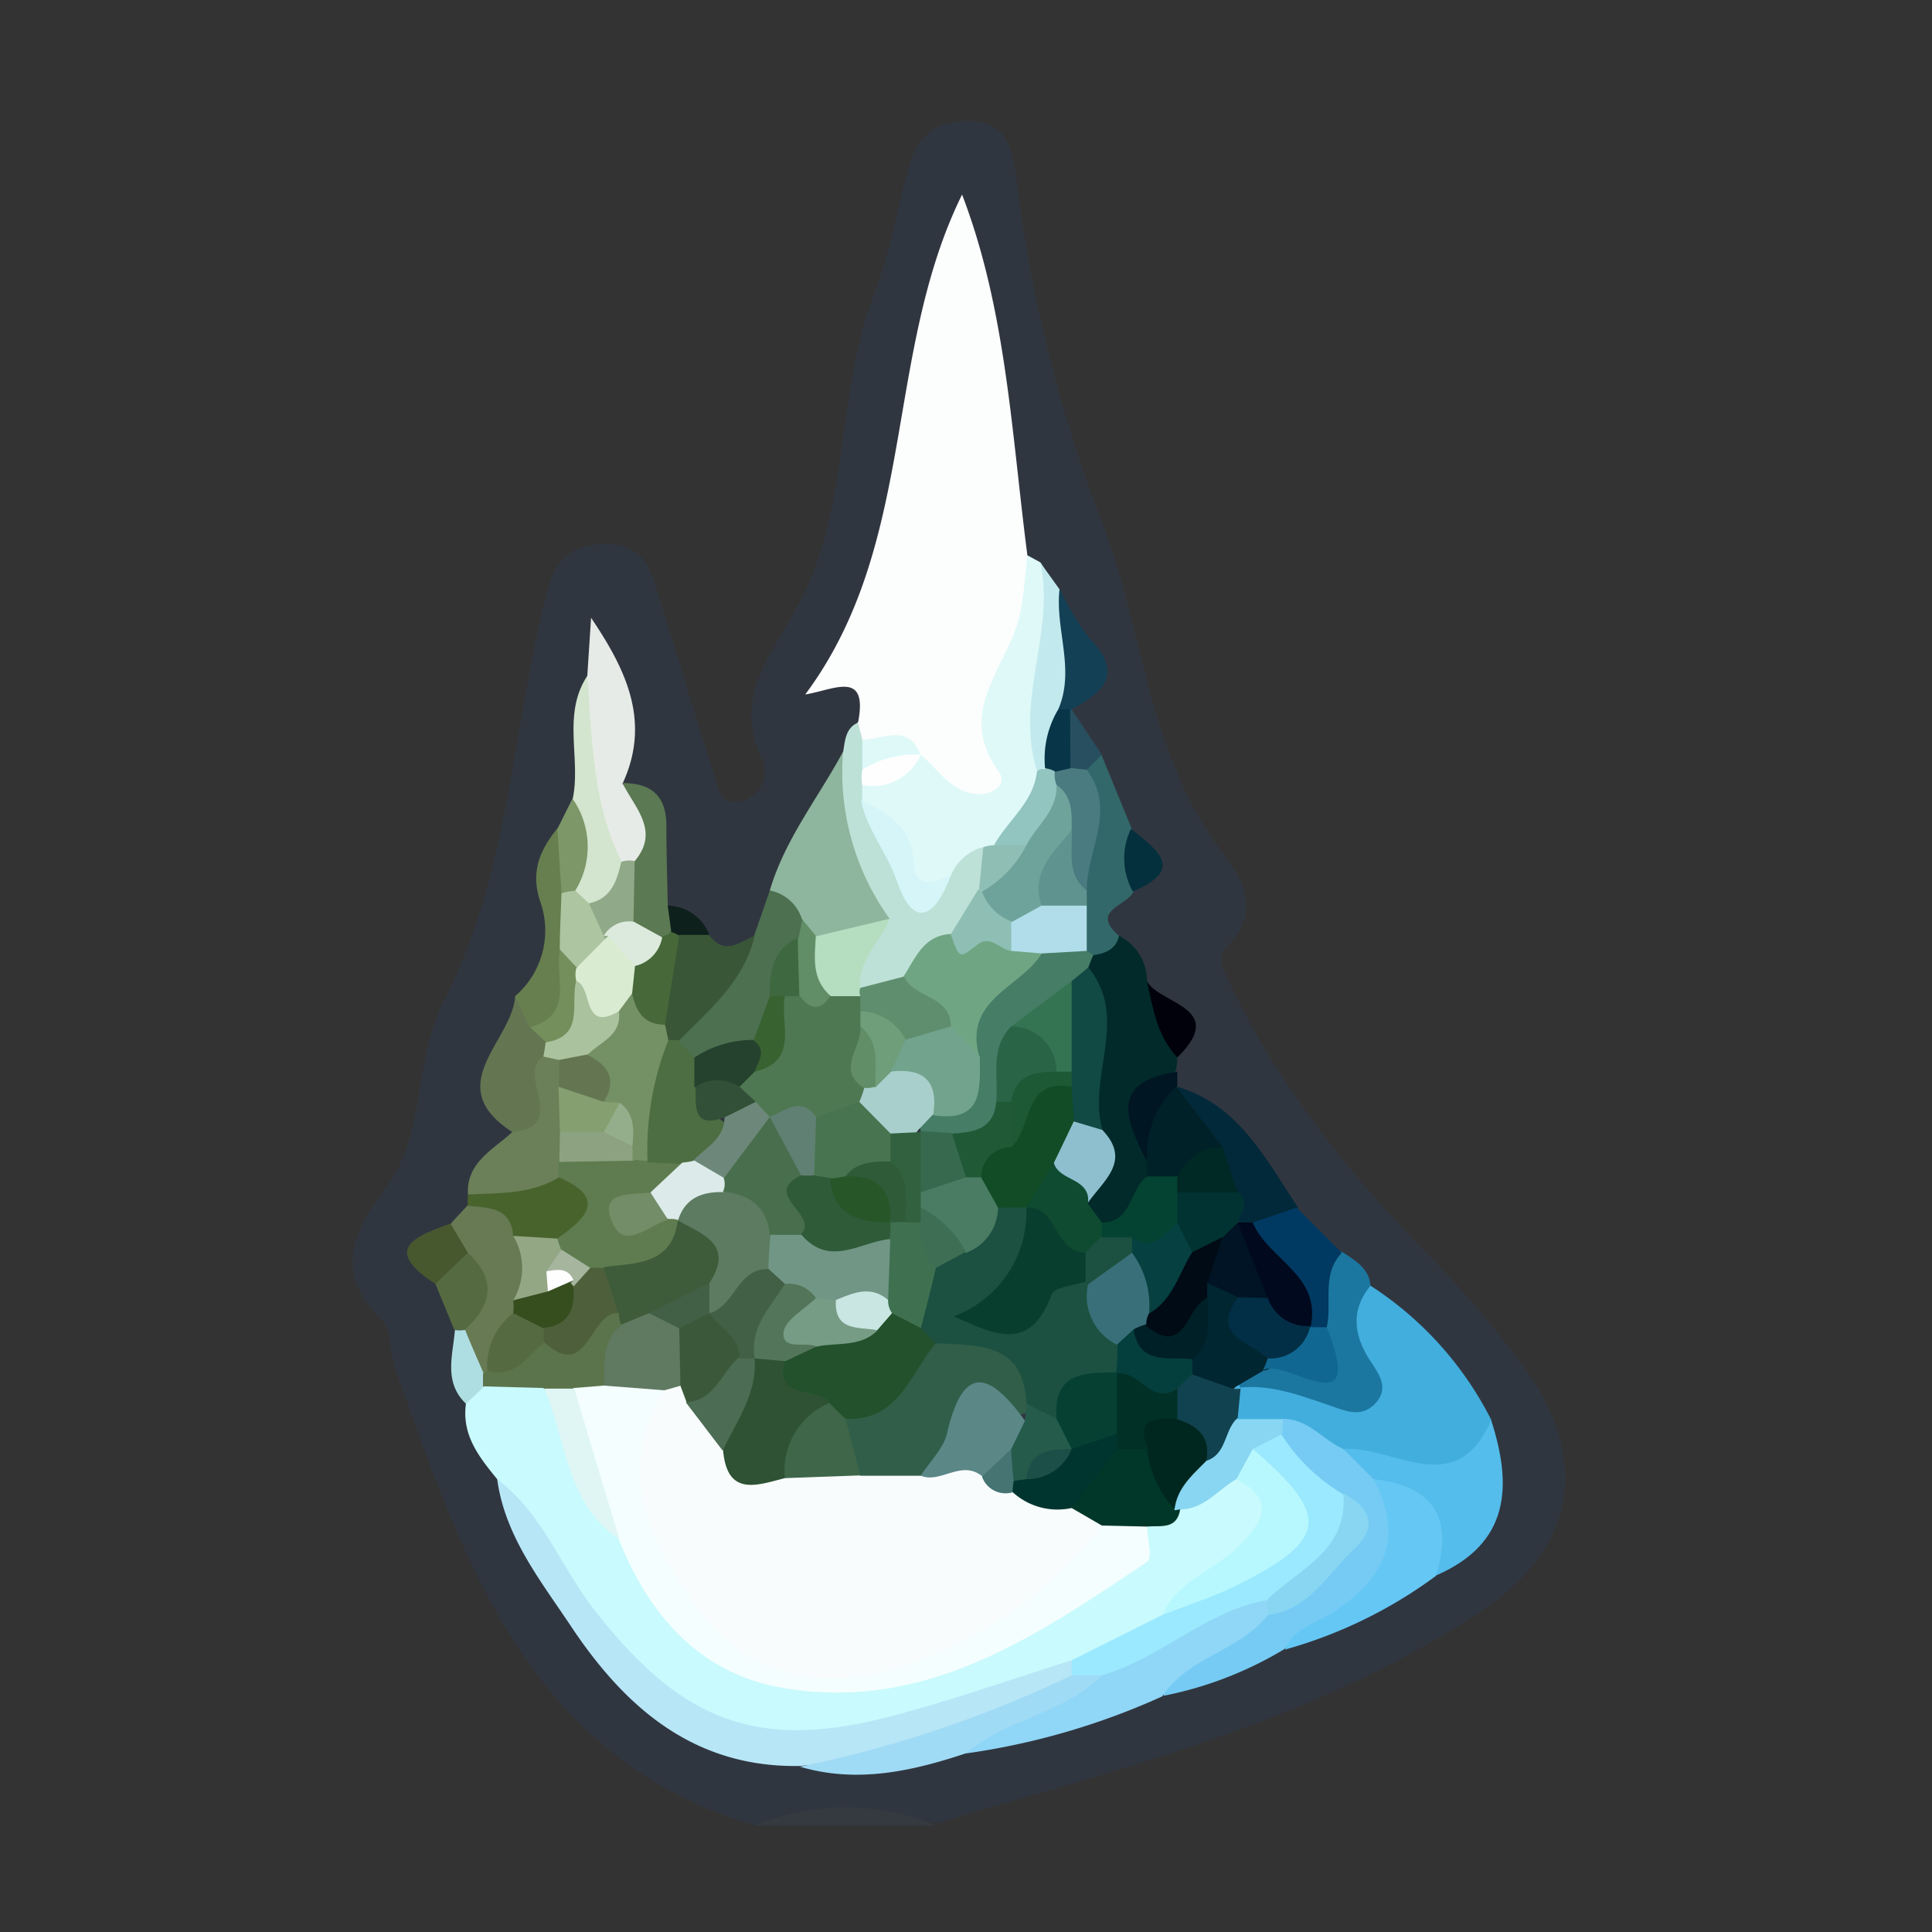 <svg id="Layer_1" data-name="Layer 1" xmlns="http://www.w3.org/2000/svg" viewBox="0 0 128 128"><rect x="0" y="0" width="128" height="128" fill="#333333" stroke="none"/><defs><style>.cls-1{fill:#303640;}.cls-2{fill:#353a40;}.cls-3{fill:#fcfdfd;}.cls-4{fill:#c9fafd;}.cls-5{fill:#b7e6f7;}.cls-6{fill:#42aedd;}.cls-7{fill:#def9f8;}.cls-8{fill:#022a2a;}.cls-9{fill:#75cbf3;}.cls-10{fill:#8eb59d;}.cls-11{fill:#bde1d7;}.cls-12{fill:#90d6f6;}.cls-13{fill:#e6ebe7;}.cls-14{fill:#54bdec;}.cls-15{fill:#65c7f4;}.cls-16{fill:#a0dbf5;}.cls-17{fill:#1c77a0;}.cls-18{fill:#4c7050;}.cls-19{fill:#6b7f58;}.cls-20{fill:#677a54;}.cls-21{fill:#637651;}.cls-22{fill:#326869;}.cls-23{fill:#022939;}.cls-24{fill:#395637;}.cls-25{fill:#d3e5ce;}.cls-26{fill:#5b7952;}.cls-27{fill:#48632c;}.cls-28{fill:#677f4f;}.cls-29{fill:#003961;}.cls-30{fill:#c2eaee;}.cls-31{fill:#144056;}.cls-32{fill:#556a41;}.cls-33{fill:#47582e;}.cls-34{fill:#00010a;}.cls-35{fill:#001623;}.cls-36{fill:#7d9769;}.cls-37{fill:#03303c;}.cls-38{fill:#afdee2;}.cls-39{fill:#0e201c;}.cls-40{fill:#284f60;}.cls-41{fill:#f4fefe;}.cls-42{fill:#9ae9fe;}.cls-43{fill:#b7f8fe;}.cls-44{fill:#003728;}.cls-45{fill:#5c744c;}.cls-46{fill:#dff6f4;}.cls-47{fill:#88d6f2;}.cls-48{fill:#11424f;}.cls-49{fill:#d6f5f9;}.cls-50{fill:#92c4c0;}.cls-51{fill:#fefefe;}.cls-52{fill:#8fbeb5;}.cls-53{fill:#467d67;}.cls-54{fill:#114944;}.cls-55{fill:#002127;}.cls-56{fill:#8ebfce;}.cls-57{fill:#0f4b31;}.cls-58{fill:#044331;}.cls-59{fill:#b4debf;}.cls-60{fill:#628e67;}.cls-61{fill:#70a583;}.cls-62{fill:#5e8e6d;}.cls-63{fill:#90a988;}.cls-64{fill:#002631;}.cls-65{fill:#106892;}.cls-66{fill:#4d6e42;}.cls-67{fill:#25422e;}.cls-68{fill:#396231;}.cls-69{fill:#3e683f;}.cls-70{fill:#5e7c4f;}.cls-71{fill:#aac29d;}.cls-72{fill:#869f70;}.cls-73{fill:#8ca281;}.cls-74{fill:#364e1e;}.cls-75{fill:#94a785;}.cls-76{fill:#748f5b;}.cls-77{fill:#b0dde9;}.cls-78{fill:#497b80;}.cls-79{fill:#5f938f;}.cls-80{fill:#00091d;}.cls-81{fill:#003331;}.cls-82{fill:#002824;}.cls-83{fill:#749065;}.cls-84{fill:#476939;}.cls-85{fill:#aec5a2;}.cls-86{fill:#dceadd;}.cls-87{fill:#093549;}.cls-88{fill:#f9fcfd;}.cls-89{fill:#607961;}.cls-90{fill:#00271f;}.cls-91{fill:#00352f;}.cls-92{fill:#003026;}.cls-93{fill:#3e5c3a;}.cls-94{fill:#4d603b;}.cls-95{fill:#053f3d;}.cls-96{fill:#6ea39b;}.cls-97{fill:#72a38d;}.cls-98{fill:#a9cfcc;}.cls-99{fill:#2a6447;}.cls-100{fill:#357453;}.cls-101{fill:#205936;}.cls-102{fill:#37694e;}.cls-103{fill:#114c26;}.cls-104{fill:#1d5935;}.cls-105{fill:#083e2e;}.cls-106{fill:#1c5141;}.cls-107{fill:#064040;}.cls-108{fill:#4e7852;}.cls-109{fill:#6e9e7a;}.cls-110{fill:#022e46;}.cls-111{fill:#000b15;}.cls-112{fill:#002027;}.cls-113{fill:#001425;}.cls-114{fill:#6d887a;}.cls-115{fill:#dceae9;}.cls-116{fill:#325037;}.cls-117{fill:#728d67;}.cls-118{fill:#a5b59e;}.cls-119{fill:#d9ecd2;}.cls-120{fill:#94ae8c;}.cls-121{fill:#315e49;}.cls-122{fill:#2e5233;}.cls-123{fill:#5b8787;}.cls-124{fill:#3f6649;}.cls-125{fill:#3b593a;}.cls-126{fill:#4c6c53;}.cls-127{fill:#457473;}.cls-128{fill:#426045;}.cls-129{fill:#064033;}.cls-130{fill:#245b4b;}.cls-131{fill:#1b4f48;}.cls-132{fill:#5c7b61;}.cls-133{fill:#396f79;}.cls-134{fill:#487450;}.cls-135{fill:#326140;}.cls-136{fill:#497c63;}.cls-137{fill:#608073;}.cls-138{fill:#496e4d;}.cls-139{fill:#22512c;}.cls-140{fill:#53765b;}.cls-141{fill:#719686;}.cls-142{fill:#3f7151;}.cls-143{fill:#3e6e54;}.cls-144{fill:#2f5b39;}.cls-145{fill:#275628;}.cls-146{fill:#779c85;}.cls-147{fill:#c9e6e3;}</style></defs><path class="cls-1" d="M50,120.94C35,116.45,30.71,103.45,26.19,90.67c-.38-1.07-.22-2.58-.92-3.26-3.25-3.16-1.82-5.85.33-8.77,2.66-3.6,1.75-8.3,3.81-12.31,4.13-8.07,4.51-17.3,6.55-26,.52-2.21,1-4.16,3.9-4.29,3.09-.15,3.36,2.13,4,4.15,1.14,3.63,2.21,7.29,3.38,10.91.28.87.42,2.27,1.73,2a2,2,0,0,0,1.58-2.65c-2.13-4.27.64-7.14,2.4-10.5,3.36-6.4,2.43-13.91,5-20.58,1-2.62,1.46-5.45,2.22-8.16C60.67,9.26,61.73,8.08,64,8c2.57,0,3,1.61,3.3,3.49A94.92,94.92,0,0,0,72.78,34c3,7.42,3.16,15.92,8.23,22.5,1.54,2,2.45,4,.3,6.2-.54.54-.5,1-.17,1.72,3.38,7.43,8.42,13.6,14.11,19.35a68.79,68.79,0,0,1,5.45,6.45c4.74,6.19,3.87,12.31-2.67,16.6-10,6.57-21.38,9.76-32.72,13-1.11.33-2.21.7-3.31,1A29.13,29.13,0,0,0,50,120.94Z"/><path class="cls-2" d="M50,120.94a15.73,15.73,0,0,1,12,0Z"/><path class="cls-3" d="M56.86,47.81c.65-3.46-1.65-2.09-3.51-1.8,7.43-10,5.17-22.53,10.39-33.12,2.94,7.67,3.28,15.87,4.33,23.92,1.4,1.94,1.18,4,.34,6-1,2.5-2.75,4.81-1.14,7.8.57,1.06-.24,2.28-1.43,2.75-2.19.85-3.75-.32-5.16-1.8-.88-1.5-2.85-1.32-3.93-2.52A1.45,1.45,0,0,1,56.86,47.81Z"/><path class="cls-4" d="M32.94,98c-1.18-1.45-2.36-2.9-2.07-5a2.79,2.79,0,0,1,1.38-1.86,4.49,4.49,0,0,1,3.84.07c3.27,2.6,2.8,7.37,5.85,10.12,5,9.64,12.38,11.31,22.16,7.3,4.29-1.75,8.57-3.69,11.25-7.85A8.47,8.47,0,0,1,77.6,99c1.56-.64,2.86-2,4.77-1.71,3.22,1.47,2.71,3.53.87,5.76-1.55,1.89-3.9,2.88-5.46,4.76a27.17,27.17,0,0,1-6.72,3.54c-3.3,1.08-6.58,2.25-9.9,3.25-10.27,3.08-16.61.85-22.77-7.79C36.37,104,35,100.79,32.94,98Z"/><path class="cls-5" d="M32.94,98c3,2.27,4.22,5.8,6.42,8.64,6,7.71,11.19,9.54,20.75,6.77,3.65-1,7.26-2.27,10.88-3.41a1.42,1.42,0,0,1,.17,1.48C65.92,116,59.44,116.39,53,117c-6.89.13-11.43-3.73-15-9C35.93,104.86,33.47,101.89,32.94,98Z"/><path class="cls-6" d="M90.8,85.18a22.86,22.86,0,0,1,8,8.89c-1.19,4.77-2.23,5.14-9.33,3.3-1.82-.21-3.09-1.82-5-1.93a4,4,0,0,1-2.72-1.21,2.25,2.25,0,0,1-.09-2.11c2-2.43,4.55-.75,6.9-.61C90.17,89.64,86.65,86,90.8,85.18Z"/><path class="cls-7" d="M61,50c1.11.92,1.9,2.31,3.46,2.58,1.12.2,2.39-.51,1.7-1.47-2.93-4.08.71-7,1.42-10.46.27-1.27.33-2.57.49-3.86l.86.47c2.65,4.2.57,8.67.76,13,.31,2.5-.92,4.34-2.57,6a6.86,6.86,0,0,1-1.13.88c-1,.48-1.86,1.36-2.91,1.86-4.83,1.12-3.94-4.21-6.45-5.73a2.46,2.46,0,0,1,.07-1.37c.87-1.27,2.28-1.49,3.61-1.86Z"/><path class="cls-8" d="M74.14,62A3.38,3.38,0,0,1,76,65c1,1.55,2.44,2.91,2,5q0,.47-.09.93c-1.78,1.77-1.5,3.91-1.06,6.08a5.68,5.68,0,0,1-.12,1.43c-.56,1.72-1.28,3.28-3.48,3.24a2.16,2.16,0,0,1-1.66-1.2c-.32-2,.93-3.93.12-5.92-.54-3.36.32-6.78-.46-10.13a3.17,3.17,0,0,1,.37-1.35C72.23,62.22,73.38,62.53,74.14,62Z"/><path class="cls-9" d="M85,94c1.67,0,2.63,1.39,4,2,1,.74,2.32,1.07,3.16,2.08,2.45,3.79,1,6.43-2.41,8.66-1.49,1-3.37,1.21-4.66,2.52a24.7,24.7,0,0,1-8,3.09c-.28-4.33,4.2-4,6.08-6.21,2.22-1.51,5.59-2.14,4.62-6.06-1.37-1.47-3.26-2.58-3.38-4.9A2.27,2.27,0,0,1,85,94Z"/><path class="cls-10" d="M51,59c1-3.4,3.21-6.14,4.85-9.19.56,3.85,3.22,7,3.6,10.91-1,1.91-2.66,2.43-4.66,2.24a4.29,4.29,0,0,1-2-1C51.8,61.28,51.86,59.89,51,59Z"/><path class="cls-11" d="M58.94,60.87a16.62,16.62,0,0,1-3.09-11c.14-.77.14-1.62,1-2L57.13,49a2.44,2.44,0,0,1,.62,1.84A3.59,3.59,0,0,1,57.12,52l0,1.07c.78,1.5,2.64,2.09,2.76,4.32S61.46,60.05,63,58a3.22,3.22,0,0,1,2.09-1.87,3.06,3.06,0,0,1,.76,2.71,8.19,8.19,0,0,1-2.12,3.71c-1.29,1-2.21,2.44-3.65,3.3-1.16.53-2.33.93-3.44-.12C55.22,63.08,57.65,62.24,58.94,60.87Z"/><path class="cls-12" d="M84,107c-1.87,2.39-5.28,2.77-7,5.39a47.46,47.46,0,0,1-13,3.78c-.41-2.56,2-2,3.17-2.67,1.78-1,3.86-1.57,5.38-3.11,2.08-1.29,4.41-2.11,6.32-3.72,1.38-1.17,3.06-2,5-1A.91.91,0,0,1,84,107Z"/><path class="cls-13" d="M38.91,44.78l.25-3.85c2.3,3.41,4,6.87,2.08,11,2.09,1.77,3.14,3.59.31,5.63a2.54,2.54,0,0,1-1.6-.34C38.25,53.16,38.35,49,38.91,44.78Z"/><path class="cls-14" d="M91,98l-2-2c3.34-.25,7.46,3.5,9.79-1.92,1.41,4.36,1.26,8.17-3.65,10.3C93.16,102.6,94,99.07,91,98Z"/><path class="cls-15" d="M91,98c4,.44,5.32,2.62,4.13,6.41a30.66,30.66,0,0,1-10,4.88c.55-1.35,1.89-1.69,3-2.35C91.59,104.77,93.15,102,91,98Z"/><path class="cls-16" d="M73,111c-2.51,2.57-6.32,2.85-9,5.16-3.6,1.2-7.23,2-11,.89A78.42,78.42,0,0,0,71,111,1.34,1.34,0,0,1,73,111Z"/><path class="cls-17" d="M90.8,85.18c-1.38,1.68-1.07,3.37,0,5,.55.85,1.21,1.71.41,2.7-1,1.16-2.11.57-3.21.2-1.89-.63-3.76-1.36-5.82-1.15l-.35-.61a2.58,2.58,0,0,1,2.09-1.62c1.9.05,3.18-.5,2.64-2.78.24-1.67-.31-3.78,2.33-4C89.74,83.49,90.71,84,90.8,85.18Z"/><path class="cls-18" d="M51,59a2.75,2.75,0,0,1,2.12,1.87,1.83,1.83,0,0,1,.29,1.23,41.75,41.75,0,0,0-1.27,4.4,7.29,7.29,0,0,1-1.82,3,5.4,5.4,0,0,1-4.17,1A2.55,2.55,0,0,1,44.67,69c0-3.69,3.75-4.49,5.29-7Z"/><path class="cls-19" d="M31,79.11C30.9,77,32.68,76.17,33.94,75c1.11-1.69-1-4.55,2-5.55a2.56,2.56,0,0,1,1.42.39,4,4,0,0,1,1,2A29.86,29.86,0,0,1,38.46,75a8.63,8.63,0,0,1-.34,2.42,4.31,4.31,0,0,1-.89,1.42C35.24,80.55,33.18,80.8,31,79.11Z"/><path class="cls-20" d="M29.92,81,31,79.84a3.06,3.06,0,0,1,4.07,1A5.94,5.94,0,0,1,35.54,86a9.26,9.26,0,0,1-.48,1.37,14.88,14.88,0,0,1-2.35,3.53,2.16,2.16,0,0,1-1.28.4c-1.25-.72-.82-1.91-.85-3,.79-1.73.05-3.25-.65-4.78A2.81,2.81,0,0,1,29.92,81Z"/><path class="cls-21" d="M36,70c-1.87,1.18,1.79,4.64-2.06,5-4.78-3.09,0-6,.19-9,1.11-.52,1.52.32,2,1a4.42,4.42,0,0,1,.48,1.86A1.77,1.77,0,0,1,36,70Z"/><path class="cls-22" d="M74.14,62c-.21.9-.91,1.17-1.71,1.28a1.34,1.34,0,0,1-1.2-.58,5.32,5.32,0,0,1-.66-2.76c0-.47,0-.94,0-1.41.31-2.53,1.05-5,.76-7.6.34-.69.75-1.24,1.65-.9l2,4.88c.69,1.36,1.16,2.73.12,4.15C74.73,60,72.16,60.31,74.14,62Z"/><path class="cls-23" d="M78,72c4.09,1.21,5.84,4.77,8,8a3.13,3.13,0,0,1-2.55,1.72,2.56,2.56,0,0,1-1.2-.43c-.47-.61-.3-1.55-1.05-2a8.59,8.59,0,0,1-1.71-2.55c-.91-1.23-2-2.4-1.77-4.09Z"/><path class="cls-24" d="M50,62c-.7,3-3,4.9-5,6.92a1,1,0,0,1-1.35-.13,3.57,3.57,0,0,1-.68-1.38A7.16,7.16,0,0,1,44.8,61.7a2.07,2.07,0,0,1,2.19.24C48,63.35,49,62.41,50,62Z"/><path class="cls-25" d="M38.91,44.78c.32,4.19.34,8.43,2.27,12.32.91,1.91,0,2.85-1.79,3.3a2.44,2.44,0,0,1-1.77-1.23c-.6-2.11.53-4.13.32-6.22C38.51,50.25,37.22,47.34,38.91,44.78Z"/><path class="cls-26" d="M42.05,57.05c1.69-2,0-3.53-.81-5.17,2,0,2.93.92,2.91,2.91,0,1.75.06,3.5.09,5.25a1.75,1.75,0,0,1,.06,2,2.07,2.07,0,0,1-1.29.55,2.2,2.2,0,0,1-1.92-2A7.2,7.2,0,0,1,42.05,57.05Z"/><path class="cls-27" d="M34,81.88c-.15-1.94-1.68-1.84-3-2a4.54,4.54,0,0,1,0-.74c2.05-.11,4.14,0,6-1.12,1.32-.81,2.24-.3,2.59,1,.5,1.89-.49,3.09-2.2,3.8A3.82,3.82,0,0,1,34,81.88Z"/><path class="cls-28" d="M35.06,68l-.93-2a5.74,5.74,0,0,0,1.68-6.22c-.69-2-.05-3.45,1.12-4.9,1.46,1.13.78,2.65.74,4.05a13.15,13.15,0,0,1,.81,4.35C38.07,65.41,39.26,68.68,35.06,68Z"/><path class="cls-29" d="M83,81l2.9-1,3,3c-1.37,1.44-.63,3.31-1,4.94a1.25,1.25,0,0,1-1.28,0C85.64,85.42,82.13,84.35,83,81Z"/><path class="cls-30" d="M68.7,51.05c-1.48-4.62,1.22-9.16.23-13.77l1.27,1.77c.23,2.45,2.54,4.76.49,7.36a6.09,6.09,0,0,1-.82,4A1.85,1.85,0,0,1,68.7,51.05Z"/><path class="cls-31" d="M70.11,47c1.15-2.65-.23-5.32.09-8a17.53,17.53,0,0,0,2,3.31C74.53,44.74,73,45.88,71,47l-.42.34Z"/><path class="cls-32" d="M31,83c1.93,1.79,1.6,3.48-.22,5.11l-.68,0-1.26-3.07C28.67,83.39,29.38,82.69,31,83Z"/><path class="cls-33" d="M31,83l-2.16,2.06c-3.66-2.37-1.19-3.18,1-4Z"/><path class="cls-34" d="M78,70.06c-1.33-1.42-1.62-3.25-2-5C77,66.57,81.32,66.8,78,70.06Z"/><path class="cls-35" d="M76,77c-1.29-2.63-2.69-5.3,2-6,0,.33,0,.65,0,1l-.07,0C77.5,73.76,78.06,75.88,76,77Z"/><path class="cls-36" d="M37.2,59.18l-.27-4.27,1-2a5.55,5.55,0,0,1,.2,6.07A.73.73,0,0,1,37.2,59.18Z"/><path class="cls-37" d="M75.05,59.06a4.51,4.51,0,0,1-.12-4.15C76.55,56.24,78.64,57.57,75.05,59.06Z"/><path class="cls-38" d="M30.14,88.12a3.87,3.87,0,0,0,.68,0c.4,1,.81,1.91,1.22,2.87a.54.54,0,0,1,.24.58q-.11.3-.21.3L30.87,93C29.38,91.57,30,89.81,30.14,88.12Z"/><path class="cls-39" d="M44.48,61.79,44.24,60A3,3,0,0,1,47,61.94l-2,0C44.69,62.36,44.52,62.28,44.48,61.79Z"/><path class="cls-40" d="M73,50l-1,1a1,1,0,0,1-1.41-.19c-.82-1.34-.36-2.57.32-3.78L71,47Z"/><path class="cls-7" d="M57.13,51V49c1.4,0,3.08-1.13,3.87,1.06h0A5,5,0,0,1,57.13,51Z"/><path class="cls-41" d="M76,101.14c0,.8.39,2.11,0,2.34-7.32,4.9-14.7,10-24.19,8.34C46.33,110.86,43,107,41,102c-2.06-3.11-3.57-6.38-3.1-10.25A3.59,3.59,0,0,1,40,90.63a5.08,5.08,0,0,1,3.82.71c1.17,1,.94,2.37.69,3.69-1,5.39,1.38,9.52,5.42,12.51s8.44,1.73,12.73-.21c4-1.8,6.43-5.79,10.6-7.28A2.57,2.57,0,0,1,76,101.14Z"/><path class="cls-42" d="M73,111H71c0-.33,0-.66,0-1l6-3c1-.63,1.9-1.32,2.89-1.91,6-3.59,6-3.59,2.78-9.52.57-1,1.28-1.38,2.26-.49A12.08,12.08,0,0,0,89,99c1.56,4.65-2.17,5.48-5,7C79.9,106.72,76.92,109.86,73,111Z"/><path class="cls-43" d="M83,96c5.14,4.41,5,6-1,9-1.6.8-3.32,1.34-5,2,1-2.27,3.41-2.93,5-4.5s2.66-3.08-.11-4.52C81.39,96.79,81.3,95.88,83,96Z"/><path class="cls-44" d="M76,101.14l-3-.07a1.93,1.93,0,0,1-2.34-1.16C70.48,97.6,72,96.4,73.7,95.37a3.25,3.25,0,0,1,2.09,0,4.91,4.91,0,0,1,2.41,3.89c0,.23,0,.45,0,.67C78,101.38,76.9,101.05,76,101.14Z"/><path class="cls-45" d="M40,91.8l-2,.16a1.33,1.33,0,0,1-2,0l-4-.11L32,91l.25-.15c1.25-.95,2.06-2.56,3.88-2.7,2.22,1.58,2.59-2.66,4.69-1.49a2.12,2.12,0,0,1,.78,1.18A4.36,4.36,0,0,1,40,91.8Z"/><path class="cls-46" d="M36.05,92h2q1.47,5,3,10C37.45,99.57,37.54,95.37,36.05,92Z"/><path class="cls-47" d="M83,96l-1.09,2c-1.23.7-2.13,2-3.73,2l-.35.06a3.29,3.29,0,0,1,.85-3.81c1-.85,1.8-2.11,3.32-2.23l3,0c0,.35,0,.7-.07,1Z"/><path class="cls-48" d="M82,93.94c-.91.79-.7,2.39-2.07,2.84-.73-1.06-2-1.64-2.66-2.75a3,3,0,0,1,.06-2,2.91,2.91,0,0,1,1.47-1.42A2.41,2.41,0,0,1,81.66,92a1.57,1.57,0,0,0,.53,0Z"/><path class="cls-49" d="M63,58c-1,2.67-2.43,3.72-3.58.37-.65-1.89-2-3.41-2.37-5.35,1.77.87,3.38,1.74,3.47,4.15C60.62,59,62,58.42,63,58Z"/><path class="cls-50" d="M65.86,56c.9-1.66,2.63-2.84,2.84-4.9a.59.59,0,0,1,.52-.14,1,1,0,0,1,1.21.38,3.31,3.31,0,0,1,.49,1.39,4.23,4.23,0,0,1-3,4A2.11,2.11,0,0,1,65.86,56Z"/><path class="cls-51" d="M57.13,51A6.48,6.48,0,0,1,61,50,3.44,3.44,0,0,1,57.12,52,3.16,3.16,0,0,1,57.13,51Z"/><path class="cls-52" d="M65.86,56,68,56c.62,2.23-.65,3-2.54,3.29l-.59-.39.27-2.77A2.42,2.42,0,0,1,65.86,56Z"/><path class="cls-53" d="M72.43,63.28c-.12.27-.23.55-.33.83-.55.42-.44,1.1-.65,1.66-.64,1.66-2.37,2.28-3.41,3.57s-.35,3.08-.94,4.54a3.68,3.68,0,0,1-3.64,2.35,3.57,3.57,0,0,1-2.12-.79,1.41,1.41,0,0,1,0-2c1.87-.89,2.33-2.5,2.22-4.41,0-3.78,2.66-5.34,5.47-6.81A3,3,0,0,1,72,63Z"/><path class="cls-54" d="M71,65l1.11-.9c2.75,3.37-.09,7.22.93,10.75-1.16.69-1.94,0-2.69-.76a4.55,4.55,0,0,1-.74-2.23c0-.53-.06-1.05,0-1.58A13.9,13.9,0,0,1,71,65Z"/><path class="cls-55" d="M76,77a6.2,6.2,0,0,1,1.93-5L81,76c-1,.89-1.56,2.35-3.1,2.64A2,2,0,0,1,76,78C76,77.62,76,77.29,76,77Z"/><path class="cls-56" d="M71.12,74.29l1.91.57c2,2.09,0,3.4-1,4.9a3.37,3.37,0,0,1-2.93-2.87C69.15,75.52,69.52,74.44,71.12,74.29Z"/><path class="cls-57" d="M69.81,77c.31,1.29,2.49,1,2.27,2.75L73,81a1.26,1.26,0,0,1,.3,1.28,2.47,2.47,0,0,1-1.62,1.32c-2.51.13-3.11-1.88-4-3.57C67.61,78.48,67.73,77.05,69.81,77Z"/><path class="cls-58" d="M73,82V81c2,0,1.83-2.21,3-3.06l2,0a2.45,2.45,0,0,1,.84,1.12,3.6,3.6,0,0,1-.1,2.13c-.82,1.78-2.13,2.59-4.11,2A2.65,2.65,0,0,1,73,82Z"/><path class="cls-47" d="M84,105.94c2.06-2,5.34-3.2,5-7,1.89,1,2.27,2.26.66,3.75S86.71,106.68,84,107Z"/><path class="cls-59" d="M58.94,60.87c-.6,1.55-2.12,2.71-1.95,4.59a.86.86,0,0,1-.61,1.2,2.81,2.81,0,0,1-2.31-.32c-1.42-1.42-1.33-2.86,0-4.31Z"/><path class="cls-60" d="M54.05,62c-.07,1.42-.31,2.87,1,4-.74,2.65-1.74,1.29-2.72.18a5.15,5.15,0,0,1,.58-4.05c.08-.4.16-.81.25-1.21Z"/><path class="cls-61" d="M69,63.2c-1.4,2.24-5.16,3-4.13,6.76-1.42.46-2.12-.6-2.95-1.38-.6-1.34-3.05-1.7-2.06-3.88.79-1.22,1.32-2.71,3.1-2.82,1.58,0,3.11-1.25,4.72-.14A2.23,2.23,0,0,1,69,63.2Z"/><path class="cls-62" d="M59.9,64.7C60.56,66.17,63,65.94,63,68a2.36,2.36,0,0,1-2.81,1.7,6.07,6.07,0,0,1-3.47-2.41A1.2,1.2,0,0,1,57,66a.8.8,0,0,1,0-.55Z"/><path class="cls-52" d="M67,63c-.75-.08-1.37-1.08-2.22-.43-1.22.94-1.2,1-1.79-.67l1.84-3,.28.16c1.1.37,2.13.82,2.49,2.08A2,2,0,0,1,67,63Z"/><path class="cls-63" d="M42.05,57.05l-.08,4a2.47,2.47,0,0,1-2.49,1.17A1.44,1.44,0,0,1,39,59.85c1.51-.3,1.87-1.5,2.16-2.75A1.71,1.71,0,0,1,42.05,57.05Z"/><path class="cls-64" d="M81.66,92,79,91.06a2.28,2.28,0,0,1-.61-1.23A14,14,0,0,1,79,85.66,3.16,3.16,0,0,1,80,84.6a2,2,0,0,1,2.48.67c.45,1.68,1.79,3,2.07,4.73a.94.94,0,0,1-.85.81Z"/><path class="cls-65" d="M83.66,90.81A8.64,8.64,0,0,0,84,90c.68-.77,1.13-1.79,2.27-2.07l.63,0h1C90.62,94.76,85.06,89.81,83.66,90.81Z"/><path class="cls-66" d="M44.27,68.91q.33,0,.66,0L46,70.08a3.17,3.17,0,0,1,1.1,1.59c-.08,1.23-.08,2.41,1.39,2.92.12,1.85-1.06,2.67-2.53,3.28a4.33,4.33,0,0,1-1.64.13,3,3,0,0,1-2.12-1.34C41.35,73.67,40.88,70.78,44.27,68.91Z"/><path class="cls-67" d="M46,72V70.07A7,7,0,0,1,50,68.9c2.13.1,1.19,1.31.84,2.3a3.36,3.36,0,0,1-1.59,1.22A3.85,3.85,0,0,1,46,72Z"/><path class="cls-68" d="M50,71c.24-.7.83-1.4-.07-2.07L51,66a.93.93,0,0,1,1.44.43C53,68.63,54.6,71.46,50,71Z"/><path class="cls-69" d="M52.05,66H51c0-1.61.16-3.1,1.86-3.87,0,1.29.07,2.57.1,3.86C52.67,66.48,52.37,66.49,52.05,66Z"/><path class="cls-70" d="M42.89,77l2.26.11c.26,1.16-.53,1.78-1.22,2.42-.58.93.51.7.79,1.06a2.31,2.31,0,0,1,.76,1c-.16,3-2.35,3.39-4.65,3.66a5.33,5.33,0,0,1-1.48-.2,4.81,4.81,0,0,1-2.43-1.63,1.35,1.35,0,0,1,0-1.36c1.84-1.31,3.39-2.64.09-4.07,0-.36,0-.72,0-1.08A4.2,4.2,0,0,1,41.59,76,6,6,0,0,1,42.89,77Z"/><path class="cls-71" d="M36,70c.06-.31.11-.63.15-.94,1.68-.91,1.17-2.7,1.66-4.1,2-.37,2.67,1.3,3.69,2.44.27,1.82-.78,2.71-2.3,3.29a2.68,2.68,0,0,1-2.14-.46Z"/><path class="cls-21" d="M37.06,70.22l1.86-.36c2.95.19,3,1.51,1.34,3.48-1.54.71-2.49,0-3.23-1.31Z"/><path class="cls-72" d="M37,72,40,73a.73.73,0,0,1,1.24.09A2.28,2.28,0,0,1,40,75.61,2.64,2.64,0,0,1,37.1,75Z"/><path class="cls-73" d="M37.1,75,40,75a2.43,2.43,0,0,1,2.28.9.64.64,0,0,1-.38,1l-4.84.08C37.07,76.29,37.09,75.66,37.1,75Z"/><path class="cls-32" d="M36.06,88.93c-1.12.92-1.94,2.42-3.77,1.89A4.37,4.37,0,0,1,34,87a2.3,2.3,0,0,1,2.28.84A1,1,0,0,1,36.06,88.93Z"/><path class="cls-74" d="M36,88l-2-1a2.82,2.82,0,0,0,0-.82A4.65,4.65,0,0,1,35.78,85a2.58,2.58,0,0,1,2.11-.33,2,2,0,0,1,.83,1.21C38.51,87.45,38.4,89.16,36,88Z"/><path class="cls-75" d="M36.3,85.56,34,86.15a4.14,4.14,0,0,0,0-4.27l2.92.18c.08.25.17.49.25.74A2.58,2.58,0,0,1,37,84.25C36.78,84.69,36.55,85.13,36.3,85.56Z"/><path class="cls-76" d="M38.19,64.93c-.44,1.49.59,3.71-2,4.12l-1.09-1c3-.79,1.63-3.3,2-5.12.77-.2,1.18.21,1.45.86A1.55,1.55,0,0,1,38.19,64.93Z"/><path class="cls-77" d="M67,63l0-1.9a3,3,0,0,1,2.17-1.94A2.9,2.9,0,0,1,72,60l0,3-3,.17Z"/><path class="cls-78" d="M70,52a1.73,1.73,0,0,1-.11-.9.7.7,0,0,1,1-.23L72,51c2,2.65,0,5.32,0,8-2.55.09-2.18-1.75-2.21-3.32C69.92,54.46,71.06,53.3,70,52Z"/><path class="cls-79" d="M71,55c.1,1.39-.39,2.92,1,4,0,.34,0,.68,0,1H69C66.69,57.15,68.67,56,71,55Z"/><path class="cls-80" d="M83,81c1,2.44,4.55,3.47,3.84,6.87h-.09c-1.72,1.48-2.62.18-3.55-1,0-2-2.42-3.1-1.71-5.28L82,81Z"/><path class="cls-81" d="M78,81V79a3,3,0,0,1,4,0c.9.66.2,1.33,0,2l0,0c-.5.42-.6,1.06-.92,1.58a2,2,0,0,1-2.26.62A2.53,2.53,0,0,1,78,81Z"/><path class="cls-82" d="M82,79H78c0-.33,0-.66,0-1a3.2,3.2,0,0,1,3-2C81.31,77,81.64,78,82,79Z"/><path class="cls-83" d="M41.89,76.83a4.41,4.41,0,0,0,0-.89c-1-.76-.37-2-.83-2.88L40,73c.91-1.48.3-2.43-1.08-3.11C39.79,69,41.22,68.6,41,67c-.27-.81.18-1.12.88-1.25,1.16.29,1.25,1.65,2.19,2.17l.21,1a19.59,19.59,0,0,0-1.38,8Z"/><path class="cls-84" d="M44.06,67.89c-1.41,0-1.92-.88-2.18-2.06a1.78,1.78,0,0,1-.43-1.77c.38-1.18,1.6-1.32,2.42-2a2.92,2.92,0,0,0,.61-.31A1.72,1.72,0,0,1,45,62Z"/><path class="cls-85" d="M38.17,64.06,37.09,62.9c0-1.24.07-2.48.11-3.72a3.7,3.7,0,0,1,.93-.16l.89.83L40,62l.27.66C39.9,63.66,39.34,64.31,38.17,64.06Z"/><path class="cls-86" d="M43.87,62.1A2.36,2.36,0,0,1,42.07,64c-2,.55-1.51-1-1.77-2L40,62a1.94,1.94,0,0,1,2-.93Z"/><path class="cls-87" d="M70.92,50.9l-1,.23a1.37,1.37,0,0,0-.68-.22A6.36,6.36,0,0,1,70.11,47h.79C70.9,48.32,70.91,49.61,70.92,50.9Z"/><path class="cls-88" d="M71,99.91,73,101.07a27.15,27.15,0,0,1-13.72,9.48c-4.87,1.42-9.71.65-13-3.92-3.14-4.41-5.7-9-2.26-14.52a1.23,1.23,0,0,1,1.17-.42,3.91,3.91,0,0,1,1.12.68A36.18,36.18,0,0,1,49,95.13a4.43,4.43,0,0,0,3.87,1.31c1.35-.32,2.69.1,4,0a23.88,23.88,0,0,1,3.49-.22c1.59.21,3.26-.17,4.81.52a13.2,13.2,0,0,0,2.51,1A7.29,7.29,0,0,1,71,99.91Z"/><path class="cls-89" d="M45.08,91.81l-1.06.3-4-.31c.06-1.43-.19-3,1.17-4a2.91,2.91,0,0,1,2.44-1.31,3,3,0,0,1,2.24,1.81A3.06,3.06,0,0,1,45.08,91.81Z"/><path class="cls-90" d="M77.92,94c1.36.43,2.32,1.15,2,2.79-.91.93-1.93,1.78-2.1,3.2A6.88,6.88,0,0,1,76,96c-.67-.45-1.46-1-.92-1.86C75.83,93,76.92,93.18,77.92,94Z"/><path class="cls-91" d="M71,99.91a4.4,4.4,0,0,1-3.94-1.08.81.81,0,0,1-.36-.7c0-.28.05-.42.11-.42a3.75,3.75,0,0,1,.94-.88A9.81,9.81,0,0,0,70,95.55a7.08,7.08,0,0,1,1.14-.64c1-.38,2.08-.75,3.15-.06A.85.85,0,0,1,74,96Z"/><path class="cls-92" d="M74,96V95a2.82,2.82,0,0,1-.71-3.34C75,89.47,76.5,90.47,78,92c0,.67,0,1.34,0,2-1.32,0-2.84-.18-1.94,2Z"/><path class="cls-93" d="M43,87l-1.86.77A2.59,2.59,0,0,1,41,87c-.72-.9-1.77-1.68-.95-3.06,2.11-.27,4.49-.14,4.86-3.12l.72-.28c3.23.52,3.78,2.22,2.16,4.89C46.59,87.17,44.63,86.55,43,87Z"/><path class="cls-94" d="M40,84c.32,1,.64,2,.95,3-1.91-.06-2,4.62-4.92,1.9,0-.31,0-.62,0-.93,1.71-.17,2.08-1.3,1.95-2.77A1.16,1.16,0,0,1,39.11,84Z"/><path class="cls-95" d="M78,92c-1.7,1.16-2.5-1.23-4-1l-.5-.47a2.36,2.36,0,0,1,0-2,1.71,1.71,0,0,1,1.69-.89c1.32.71,3,.88,3.81,2.38l0,1Z"/><path class="cls-96" d="M71,55c-1.19,1.46-2.74,2.77-2,5l-1.94,1.07a3.38,3.38,0,0,1-2-2A7.4,7.4,0,0,0,68,56c.68-1.32,2.07-2.28,2-4C71.09,52.77,71,53.89,71,55Z"/><path class="cls-97" d="M60,68.88,63,68,64.92,70c0,2.1.25,4.39-3.06,3.89C60.48,73,59,72.28,58.48,70.59,58.51,69.58,58.63,68.63,60,68.88Z"/><path class="cls-98" d="M59,71c2.14-.26,3.18.58,2.83,2.82l-1,1.05-.4.53a2.63,2.63,0,0,1-1.9.33,3.22,3.22,0,0,1-2.25-2.2,3.07,3.07,0,0,1,.06-1.28,2.48,2.48,0,0,1,.79-1A3,3,0,0,1,59,71Z"/><path class="cls-99" d="M66,73c.16-1.71-.44-3.55,1-5,2.44-1,3.18.39,3.46,2.43-.35,1.71-1.89,2.15-3.12,2.93A1.48,1.48,0,0,1,66,73Z"/><path class="cls-100" d="M70,71a3,3,0,0,0-3-3l4-3c0,2,0,4,0,6A.58.58,0,0,1,70,71Z"/><path class="cls-101" d="M66,73l1,0a2.45,2.45,0,0,1,.78,2.74,4.64,4.64,0,0,1-2.59,2.69,2.32,2.32,0,0,1-1.49-.14c-1.1-.89-1.75-1.87-.6-3.18C64.52,75,65.84,74.83,66,73Z"/><path class="cls-102" d="M63.06,75.06,64,78c-.93,1.23-2,2-3.47.82A3,3,0,0,1,61,75l-.09-.07Z"/><path class="cls-103" d="M65,78a2,2,0,0,1,2-2c1.22-1.42-.75-6,4-4l.15,2.28c-.44.91-.87,1.82-1.31,2.72L68,80l-.48.45a2.17,2.17,0,0,1-1.89-.12C65,79.69,64.42,79,65,78Z"/><path class="cls-104" d="M71,72c-3.24-.6-2.58,2.72-4,4,0-1,0-2,0-3,.25-1.83,1.59-2,3-2,.33,0,.66,0,1,0C71,71.32,71,71.66,71,72Z"/><path class="cls-105" d="M68,80c2.15-.09,1.83,3.07,4,3a1.85,1.85,0,0,1,.38,2c-2,2.44-3.29,6.12-7.68,4.29-2.14-.89-3.19-2.41-1.06-4,2-1.46,2.56-3.84,4.39-5.27Z"/><path class="cls-106" d="M71.92,84.9c0-.64,0-1.28,0-1.92l1-1,2,0a1.4,1.4,0,0,1,.47,1.22c-.42,1.51-1.21,2.52-3,2.16Z"/><path class="cls-107" d="M75,83V82c1.45.94,2.16-.32,3-1l1,2c.35,2.36-.09,4.18-3,4.28C74.49,86.12,74.76,84.56,75,83Z"/><path class="cls-108" d="M57.25,72.11a6.86,6.86,0,0,1-.32.9,2.55,2.55,0,0,1-2.43,1.86,16.83,16.83,0,0,1-3.16-.3,4.16,4.16,0,0,1-1.65-.9A2.29,2.29,0,0,1,49,72L50,71c3-.71,1.65-3.19,2-5L53,66c.67.89,1.35,1,2,0l2,0c0,.33,0,.65,0,1a4.37,4.37,0,0,1,.83,1.09C58.3,69.52,57.4,70.76,57.25,72.11Z"/><path class="cls-109" d="M57,68c0-.34,0-.68,0-1a3.43,3.43,0,0,1,3,1.89c-.34.71-.67,1.43-1,2.15l-1,1C56.5,71,58.19,69.13,57,68Z"/><path class="cls-110" d="M84,86a2.76,2.76,0,0,0,2.81,1.85A2.69,2.69,0,0,1,84,90c-1.14-1.11-3.85-1.44-2-4A1.35,1.35,0,0,1,84,86Z"/><path class="cls-111" d="M76.08,87.05c1.62-.9,2-2.64,2.9-4.08l2-1c1.14,1.49.18,2.28-1,3,0,.32,0,.64,0,1-1.09,1.46-.86,5.3-4.36,2.42A1.2,1.2,0,0,1,76.08,87.05Z"/><path class="cls-112" d="M75.89,87.79C78.55,90.05,78.58,86.52,80,86c0,1.42.34,3-1,4.06-1.49-.22-3.43.46-3.89-1.89A.56.56,0,0,1,75.89,87.79Z"/><path class="cls-113" d="M80,85l1-3,1-1c.65,1.66,1.31,3.31,2,5l-2-.06Z"/><path class="cls-114" d="M50.07,73,51,74c0,.23.08.45.11.68a3.48,3.48,0,0,1-3.18,3.83,1.92,1.92,0,0,1-2-1.61C46.75,76,48,75.49,48,74,48,72.26,48.85,72.26,50.07,73Z"/><path class="cls-115" d="M46,76.89l2,1.17a1.17,1.17,0,0,1,.23,1.16c-.72,1.29-2.12,1.21-3.28,1.61l0,0-.31-.07-.32,0c-1-.23-1.75-.58-1.17-1.81l2.06-1.93A3.88,3.88,0,0,0,46,76.89Z"/><path class="cls-116" d="M50.07,73l-2,1c-2.26.87-1.93-.78-2-2A2.74,2.74,0,0,1,49,72Z"/><path class="cls-117" d="M43.09,79l1.17,1.81c-1.33.37-3.07,2.28-3.83-.17C39.89,78.86,41.94,79.19,43.09,79Z"/><path class="cls-118" d="M39.11,84,38,85.23,37.81,85l.19-.19a9.48,9.48,0,0,1-1.8-.59l1-1.43Z"/><path class="cls-119" d="M40.3,62l1.77,2c-.06.61-.13,1.21-.19,1.81L41,67c-2.47,1.44-1.7-1.59-2.81-2a1.52,1.52,0,0,1,0-.87Z"/><path class="cls-120" d="M41.06,73.06c1,.74.94,1.81.84,2.88L40,75Z"/><path class="cls-51" d="M36.2,84.23c.7-.12,1.42-.28,1.8.59l-1.7.74Z"/><path class="cls-121" d="M61,97.77H57c-1.35-1-2.17-2.21-1.41-4,2.25-1.89,3.63-4.84,6.8-5.63,2.61.69,6.06,0,6.68,4a3.91,3.91,0,0,1-.4,1.39C65.5,93.82,63.58,96.44,61,97.77Z"/><path class="cls-122" d="M52,97.93c-1.84.47-3.81,1.24-4.09-1.81a7.14,7.14,0,0,1,1.85-6.29,2.33,2.33,0,0,1,2.08-.29c.71,1.57,2.76,1.68,3.51,3.21A9.18,9.18,0,0,1,52,97.93Z"/><path class="cls-123" d="M61,97.77c.6-.94,1.52-1.81,1.75-2.83,1.1-4.78,2.93-3.89,5.16-.81.59,1,.16,1.73-.43,2.48a4.77,4.77,0,0,1-2.38,1.22C63.71,96.66,62.32,98.32,61,97.77Z"/><path class="cls-124" d="M52,97.93a4.85,4.85,0,0,1,3-5c.9-.26,1.23.07,1,1l1,3.82Z"/><path class="cls-125" d="M45.08,91.81,45,88a2.16,2.16,0,0,1,1.39-1.46,3,3,0,0,1,1.42.1c1.46.75,2.34,1.77,1.68,3.53-.81,1.7-1.2,4-4,2.74Z"/><path class="cls-126" d="M45.43,92.9c1.94-.08,2.36-2,3.56-3l.55-.34L50,90c.17,2.35-1.2,4.15-2.12,6.11Z"/><path class="cls-127" d="M65.06,97.83,67,96a1.68,1.68,0,0,1,.16,2.13,6,6,0,0,0-.08.74A1.65,1.65,0,0,1,65.06,97.83Z"/><path class="cls-128" d="M47,87l-2,1L43,87,47,85A1.45,1.45,0,0,1,47,87Z"/><path class="cls-129" d="M74,91c0,1.33,0,2.66,0,4L71,96a3,3,0,0,1-1.92-2.72c.33-3.42,2.08-3.9,4.83-2.35Z"/><path class="cls-130" d="M70,94l1,2L71,96c-.89.82-2.22,1-3,2l-.85.11C67.1,97.38,67,96.67,67,96l.89-1.83c.05-.4.11-.79.16-1.19C69.16,92.38,69.46,93.42,70,94Z"/><path class="cls-131" d="M68,98c.18-1.86,1.52-2,3-2A3.16,3.16,0,0,1,68,98Z"/><path class="cls-132" d="M47,87c0-.67,0-1.34,0-2,1.68-2.58-.49-3.22-2.08-4.14.46-1.49,1.59-1.91,3-1.88,2.59-1.21,3.58.33,4.25,2.45a4.88,4.88,0,0,1-.31,2.42C50.64,85.48,49.6,87.42,47,87Z"/><path class="cls-106" d="M70,94l-2-1c-.18-4.11-3.23-3.85-6-4-.62-.29-1.26-.57-1.51-1.29a7.18,7.18,0,0,1,.55-4,4.86,4.86,0,0,1,1.8-1.91c1.11-.54,2-1.6,3.27-1.79L68,80a7.37,7.37,0,0,1-4.82,7.21c2.8,1.26,5.07,2.37,6.49-1.44.18-.5,1.47-.59,2.25-.86l.2.19c1.43,1,1.25,2.67,1.91,4,0,.61,0,1.21-.08,1.82C71.88,90.94,69.75,90.9,70,94Z"/><path class="cls-133" d="M74,89.09a3.57,3.57,0,0,1-1.91-4L75,83a5.87,5.87,0,0,1,1.13,4,1.6,1.6,0,0,0-.19.74,4.22,4.22,0,0,0-.83.33Z"/><path class="cls-134" d="M54.07,74l2.86-1L59,75.1a1.74,1.74,0,0,1,.28,2A5.24,5.24,0,0,1,56,78.85a3.75,3.75,0,0,1-1.56-.19,2.44,2.44,0,0,1-1.16-1.06C52.76,76.23,52.79,75,54.07,74Z"/><path class="cls-135" d="M59,77,59,75.1,61,75c0,1.34,0,2.68,0,4a1.6,1.6,0,0,1,.55,1.19,1.72,1.72,0,0,1-.75,1.09,1.62,1.62,0,0,1-1.27-.37C58.51,79.7,58.63,78.34,59,77Z"/><path class="cls-60" d="M57,68c1.36,1.09.94,2.63,1,4l-.38.08-.39,0C55.33,70.86,57.16,69.37,57,68Z"/><path class="cls-136" d="M61,80c0-.33,0-.67,0-1l3-1L65,78,66.12,80a3.23,3.23,0,0,1-2.11,3A5.37,5.37,0,0,1,61,80Z"/><path class="cls-137" d="M54.07,74l-.13,3.91a1.39,1.39,0,0,1-1.3.27A3.53,3.53,0,0,1,51,74l0,0C52,73.63,53.05,72.58,54.07,74Z"/><path class="cls-138" d="M51,74l2.09,3.91c.33,1.55,1.67,3.18-.35,4.56A1.44,1.44,0,0,1,51,81.82c-.17-1.88-1.34-2.69-3.1-2.87a1.19,1.19,0,0,0,.05-.89Z"/><path class="cls-139" d="M61,88l1,1c-1.7,2-2.45,5.18-6,5l-1-1c-.72-1.23-3.71-.09-3-2.84a2.89,2.89,0,0,1,1.66-1.93c1.13-.61,2.48-.55,3.59-1.23a4.9,4.9,0,0,1,1.83-.5A2.17,2.17,0,0,1,61,88Z"/><path class="cls-140" d="M54.16,89.18l-2.12,1L50,90v0c-1.33-2.39-.44-4.08,1.68-5.4a2,2,0,0,1,2.63.74C55.09,86.63,53,87.84,54.16,89.18Z"/><path class="cls-128" d="M52,85.06C51.06,86.59,49.65,87.93,50,90l-1,0c0-1.46-1.3-2-2-3,1.68-.44,1.83-2.93,3.86-2.92A1,1,0,0,1,52,85.06Z"/><path class="cls-141" d="M52,85.06l-1.09-1c0-.75.09-1.49.13-2.25l2.09,0c2.13-.47,4.28-1.38,6.37.14a3.43,3.43,0,0,1,.32,3.53c-1.24,1.43-2.86,1.58-4.59,1.36A3.2,3.2,0,0,1,54.06,86,2.18,2.18,0,0,0,52,85.06Z"/><path class="cls-142" d="M58.84,86.13l.14-4a.79.79,0,0,1-.37-1l.4-.44a.78.78,0,0,1,1,.3c.33,0,.65,0,1,0,1.25.71.42,2.1,1,3-.32,1.34-.65,2.67-1,4L59.1,87a.59.59,0,0,1-.35-.53C58.75,86.25,58.78,86.13,58.84,86.13Z"/><path class="cls-143" d="M62,84c-1-.78-1-1.92-1-3,0-.32,0-.63,0-1a7.17,7.17,0,0,1,3,2.93Z"/><path class="cls-144" d="M59,81c0,.36,0,.73-.05,1.09-2,.21-4,1.91-5.88-.32,1.23-1.3-2.66-2.6,0-3.9a5.9,5.9,0,0,0,.84,0l1.11.18C56.11,79.43,58.3,79.23,59,81Z"/><path class="cls-145" d="M59,81c-2,0-3.79-.4-4-2.92.31,0,.63-.1.94-.13,3.11-1.07,4.1,0,3,3.05Z"/><path class="cls-144" d="M59,81c.11-2.14-.87-3.18-3-3.05.76-1,1.89-1,3-1,1.33,1.09,1,2.62,1,4Z"/><path class="cls-146" d="M54.06,86l1.32.16c.72.93,2.31.64,2.74,2-1.12,1.1-2.62.77-4,1.05-.76-.35-2.3.3-2.21-.93C52,87.45,53.31,86.74,54.06,86Z"/><path class="cls-147" d="M58.12,88.13c-1.22-.24-2.86.11-2.74-2,1.15-.47,2.3-1,3.46,0a1.42,1.42,0,0,0,.26.87Z"/></svg>